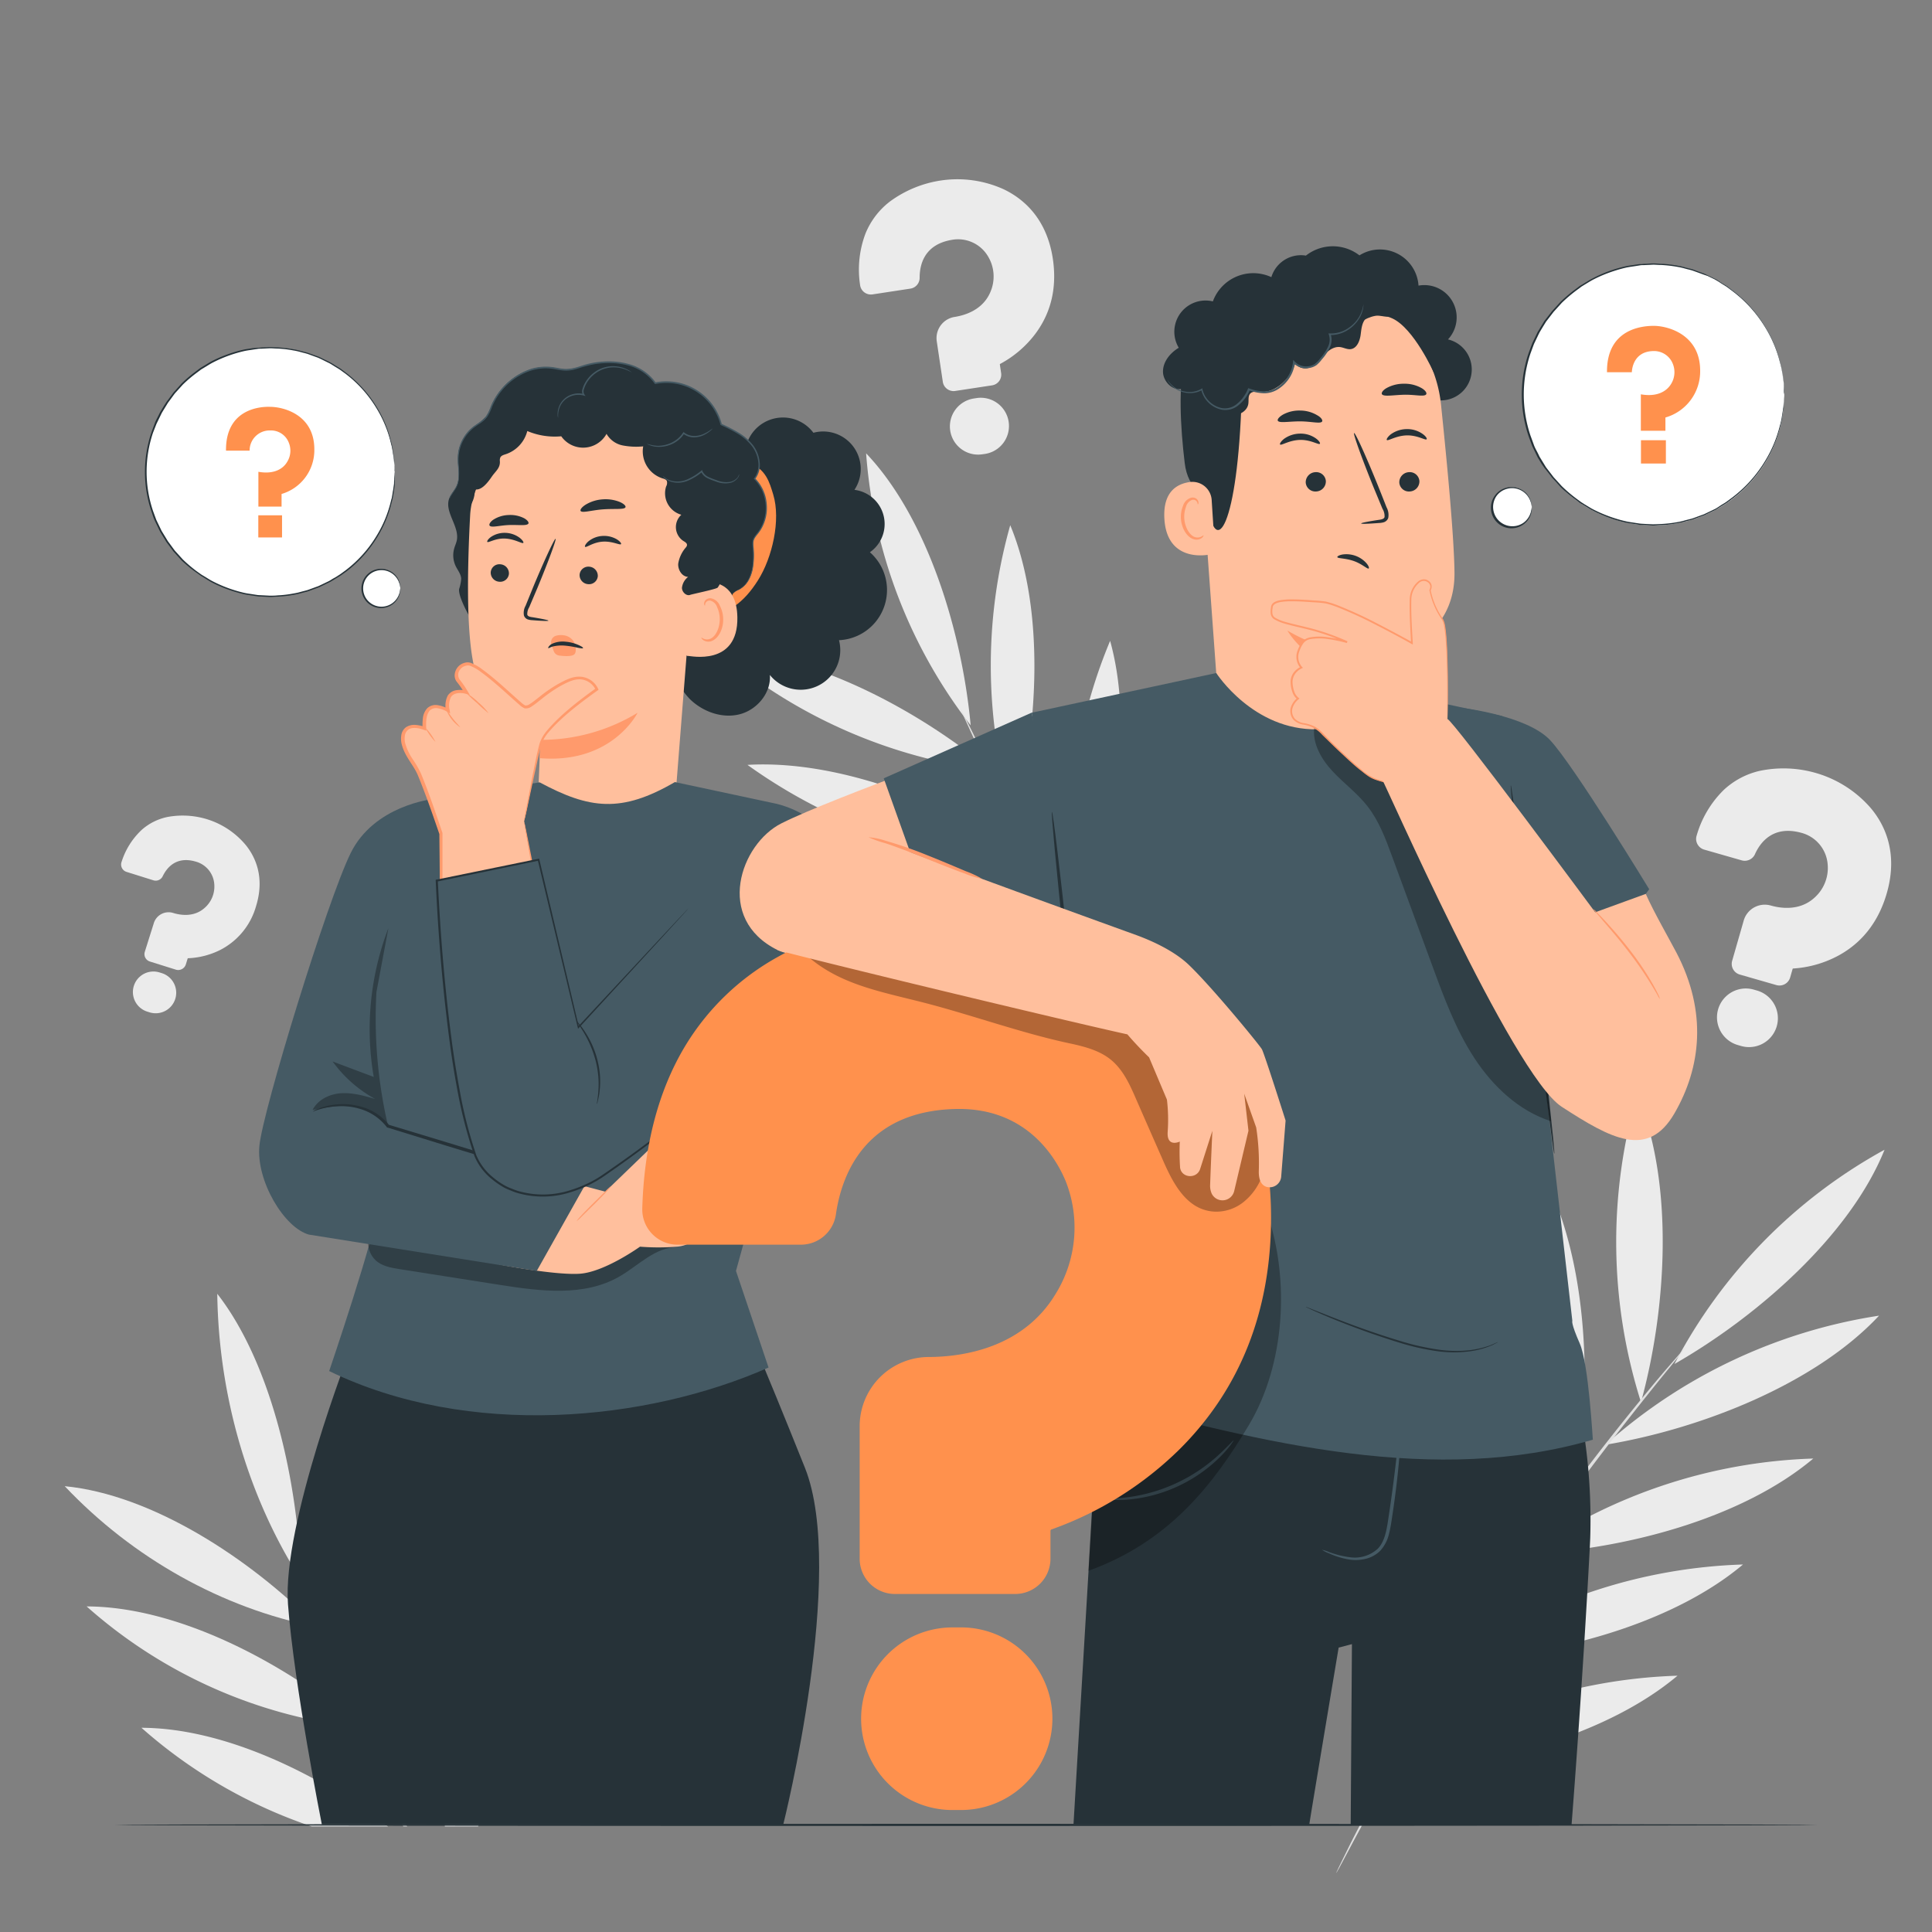 <svg xmlns="http://www.w3.org/2000/svg" viewBox="0 0 500 500"><rect x="0" y="0" width="500" height="500" fill="#808080" stroke="none"/><g id="freepik--background-complete--inject-832"><path d="M259.79,49a29,29,0,0,0-15.87-2.35,29.68,29.68,0,0,0-13.66,5.54A19.88,19.88,0,0,0,224,60.41a26.38,26.38,0,0,0-1.41,13.35,2.8,2.8,0,0,0,1.09,1.89,2.84,2.84,0,0,0,2.13.54l9.77-1.49A2.82,2.82,0,0,0,238,71.89c0-3.13,1-8.57,8.3-9.81a9,9,0,0,1,9.46,4.37,10.07,10.07,0,0,1,.56,9.1c-1.95,4.68-6.63,6.06-9.25,6.47a5.55,5.55,0,0,0-4.64,6.29L244,98.82a2.82,2.82,0,0,0,3.21,2.36l9.52-1.45a2.8,2.8,0,0,0,2.36-3.2l-.33-2.21a.12.12,0,0,1,.06-.13A27.83,27.83,0,0,0,268,86.32c4.08-5.51,5.58-12,4.46-19.44C270.83,56.31,264.67,51.35,259.79,49Z" style="fill:#ebebeb"></path><path d="M252.87,103l-.83.13a7.3,7.3,0,1,0,2.19,14.44l.84-.12a7.31,7.31,0,0,0-2.2-14.45Z" style="fill:#ebebeb"></path><path d="M63.67,218.78a21.2,21.2,0,0,0-9.61-6.61,21.48,21.48,0,0,0-10.7-.74,14.42,14.42,0,0,0-6.69,3.34,19.24,19.24,0,0,0-5.2,8.27,2,2,0,0,0,1.33,2.62l6.86,2.15a2,2,0,0,0,2.46-1.07c1-2.05,3.4-5.28,8.56-3.75a6.53,6.53,0,0,1,4.78,5.88A7.34,7.34,0,0,1,52.92,235c-2.77,2.44-6.27,1.84-8.11,1.27a4,4,0,0,0-5,2.63l-2.32,7.38a2,2,0,0,0,1.34,2.57l6.69,2.1a2.07,2.07,0,0,0,2.57-1.35l.48-1.55a.1.1,0,0,1,.09-.06,20.32,20.32,0,0,0,8.48-2.22,18.29,18.29,0,0,0,9.13-11.27C68.56,227.07,66.12,221.85,63.67,218.78Z" style="fill:#ebebeb"></path><path d="M41.88,251.85l-.58-.18a5.31,5.31,0,1,0-3.18,10.14l.58.18a5.31,5.31,0,0,0,3.18-10.14Z" style="fill:#ebebeb"></path><path d="M360.05,458.38c24.34-1.06,55.21-8.83,74.09-24.71a136.47,136.47,0,0,0-74.09,24.71" style="fill:#ebebeb"></path><path d="M377,429.6c24.34-1.06,55.21-8.83,74.09-24.71A136.47,136.47,0,0,0,377,429.6" style="fill:#ebebeb"></path><path d="M395.18,402.18c24.34-1.06,55.21-8.83,74.1-24.71a136.51,136.51,0,0,0-74.1,24.71" style="fill:#ebebeb"></path><path d="M415.49,373.9c24.22-4,54.06-15.48,70.81-33.41a137.45,137.45,0,0,0-70.81,33.41" style="fill:#ebebeb"></path><path d="M433.35,353c21.5-12.3,45.45-33.3,54.37-55.45A134.28,134.28,0,0,0,433.35,353" style="fill:#ebebeb"></path><path d="M424.69,362.89c6.62-24.14,8.68-56.6-1-79.62a137.14,137.14,0,0,0,1,79.62" style="fill:#ebebeb"></path><path d="M407.47,386c4.69-25.61,3.86-59.5-8.4-82.67a142.71,142.71,0,0,0,8.4,82.67" style="fill:#ebebeb"></path><path d="M387,414.26c4.69-25.61,3.85-59.51-8.4-82.67a142.71,142.71,0,0,0,8.4,82.67" style="fill:#ebebeb"></path><path d="M365.07,450.11c4.69-25.61,3.86-59.51-8.4-82.67a142.71,142.71,0,0,0,8.4,82.67" style="fill:#ebebeb"></path><path d="M356.73,463.35c-3.52,6.51-6.29,11.83-8.11,15.54q-1.33,2.7-2.1,4.28c-.22.45-.39.82-.53,1.12s-.17.39-.15.4a2.39,2.39,0,0,0,.23-.36c.17-.29.37-.64.61-1.08l2.25-4.2c1.93-3.66,4.78-8.92,8.37-15.39s8-14.09,13-22.47,10.8-17.47,17-26.87c12.51-18.78,24.75-35.16,33.89-46.78,4.57-5.82,8.32-10.49,10.95-13.68l3-3.71.76-1c.17-.23.25-.34.24-.36s-.12.09-.31.3l-.83.92-3.13,3.6c-2.71,3.12-6.54,7.73-11.18,13.5-9.28,11.54-21.62,27.87-34.15,46.68" style="fill:#e0e0e0"></path><path d="M314.73,295c8.88-21.93,14.47-52.34,8-75.43a132.64,132.64,0,0,0-8,75.43" style="fill:#ebebeb"></path><path d="M296.13,268.42c8.88-21.93,14.47-52.34,8.05-75.43a132.54,132.54,0,0,0-8.05,75.43" style="fill:#ebebeb"></path><path d="M279.24,241.28c8.89-21.93,14.47-52.35,8.06-75.43a132.62,132.62,0,0,0-8.06,75.43" style="fill:#ebebeb"></path><path d="M262.45,211.92c6.2-23,8.13-54-1-76a133.51,133.51,0,0,0,1,76" style="fill:#ebebeb"></path><path d="M251.21,187.73c-2.2-24-11.08-53.59-27.06-70.41a130.45,130.45,0,0,0,27.06,70.41" style="fill:#ebebeb"></path><path d="M256.44,199.36c-18.67-15.59-46.51-30.5-70.77-31.2a133.3,133.3,0,0,0,70.77,31.2" style="fill:#ebebeb"></path><path d="M269.87,223.88c-20.73-14.48-51-27.41-76.43-25.93a138.66,138.66,0,0,0,76.43,25.93" style="fill:#ebebeb"></path><path d="M286.6,253.43c-20.74-14.48-51-27.41-76.44-25.93a138.66,138.66,0,0,0,76.44,25.93" style="fill:#ebebeb"></path><path d="M309.44,287.22c-20.73-14.48-51-27.41-76.43-25.93a138.66,138.66,0,0,0,76.43,25.93" style="fill:#ebebeb"></path><path d="M317.78,299.92c4.33,5.75,7.91,10.33,10.46,13.44l2.93,3.58.78.92a1.88,1.88,0,0,0,.29.3,1.49,1.49,0,0,0-.22-.36l-.71-1-2.8-3.68c-2.46-3.18-6-7.82-10.22-13.6S309.06,286.8,303.68,279s-11.07-16.58-16.86-25.89c-11.55-18.63-21.08-36.05-27.66-48.82-3.3-6.38-5.91-11.58-7.68-15.19q-1.3-2.61-2.06-4.14l-.56-1.06a2,2,0,0,0-.22-.36s0,.14.13.39l.48,1.11,1.92,4.21c1.67,3.66,4.2,8.9,7.42,15.33,6.45,12.85,15.91,30.35,27.47,49" style="fill:#e0e0e0"></path><path d="M484.16,209.14a29.66,29.66,0,0,0-13.74-8.95,30.16,30.16,0,0,0-15.06-.68,20.27,20.27,0,0,0-9.27,4.94,26.91,26.91,0,0,0-7,11.8,2.82,2.82,0,0,0,.21,2.22,2.88,2.88,0,0,0,1.74,1.41l9.71,2.78a2.9,2.9,0,0,0,3.43-1.59c1.3-2.92,4.58-7.53,11.88-5.57a9.17,9.17,0,0,1,6.93,8.09,10.3,10.3,0,0,1-3.36,8.69c-3.8,3.52-8.75,2.81-11.35,2.07a5.67,5.67,0,0,0-7,3.86l-3,10.45a2.87,2.87,0,0,0,2,3.56l9.46,2.72a2.88,2.88,0,0,0,3.56-2l.63-2.19a.15.15,0,0,1,.12-.1,28.41,28.41,0,0,0,11.85-3.41c6.14-3.38,10.32-8.81,12.42-16.15C491.31,220.6,487.71,213.36,484.16,209.14Z" style="fill:#ebebeb"></path><path d="M454.71,256.35l-.83-.24a7.46,7.46,0,0,0-4.12,14.35l.83.24a7.46,7.46,0,1,0,4.12-14.35Z" style="fill:#ebebeb"></path><path d="M163.68,294.65a27.54,27.54,0,0,0-14.27-5.19A28.1,28.1,0,0,0,135.7,292a18.88,18.88,0,0,0-7.33,6.4,25,25,0,0,0-3.84,12.11,2.65,2.65,0,0,0,2.53,2.86l9.34.47a2.67,2.67,0,0,0,2.75-2.15c.56-2.91,2.55-7.76,9.54-7.52a8.49,8.49,0,0,1,7.95,5.84,9.54,9.54,0,0,1-1.2,8.54c-2.69,4-7.3,4.37-9.8,4.25a5.26,5.26,0,0,0-5.49,4.95l-.5,10.05a2.67,2.67,0,0,0,2.52,2.8l9.11.45a2.66,2.66,0,0,0,2.79-2.52l.11-2.12a.1.1,0,0,1,.08-.1,26.44,26.44,0,0,0,10-5.57c4.82-4.33,7.45-10.11,7.8-17.18C172.54,303.48,167.77,297.71,163.68,294.65Z" style="fill:#ebebeb"></path><path d="M147.05,343.4l-.8,0a6.91,6.91,0,1,0-.69,13.81l.8,0a6.91,6.91,0,0,0,.69-13.81Z" style="fill:#ebebeb"></path><path d="M115.11,472.68h8.64c5.09-18.12,7.53-38.29,4.2-55.14A144.46,144.46,0,0,0,115.11,472.68Z" style="fill:#ebebeb"></path><path d="M113.47,388.59a146.25,146.25,0,0,0-12.1,76c.09.21.19.41.29.62C111.27,443.22,118.21,412.56,113.47,388.59Z" style="fill:#ebebeb"></path><path d="M90.68,356.2a148.19,148.19,0,0,0-4.16,75c.31.75.63,1.52,1,2.29C94.51,410.29,98,379.1,90.68,356.2Z" style="fill:#ebebeb"></path><path d="M75.82,404.75a2.13,2.13,0,0,1-.11-.41,1.3,1.3,0,0,1,.19.38c.13.3.28.67.47,1.13l.52,1.32c.34.55.68,1.12,1,1.66-.71-24.75-7.45-55.76-21.66-74,.33,25.48,7.46,50.76,20.07,71.48l-.12-.35Z" style="fill:#ebebeb"></path><path d="M81.78,421l-.21-.55c-16.85-17-42.09-33.62-64.82-35.83C34.37,403.26,57.49,416.18,81.78,421Z" style="fill:#ebebeb"></path><path d="M93.57,447.15l-.29-.24a1.47,1.47,0,0,1,.1.22Z" style="fill:#ebebeb"></path><path d="M22.42,415.74A126.94,126.94,0,0,0,92.48,447l-.54-1.24C73.11,430.13,46,415.8,22.42,415.74Z" style="fill:#ebebeb"></path><path d="M36.61,447.15a128.33,128.33,0,0,0,44.05,25.53h19.76C82.07,458.89,57.88,447.2,36.61,447.15Z" style="fill:#ebebeb"></path><path d="M84,426.58c2.23,5.63,4.91,12.12,8,19.2l.54,1.24c3.47,8,7.44,16.63,11.83,25.66h1c-1.24-2.53-2.44-5-3.61-7.5-.1-.21-.2-.41-.29-.62-2.88-6.07-5.55-11.92-8-17.43a1.47,1.47,0,0,0-.1-.22c-2.11-4.77-4-9.27-5.8-13.44-.33-.77-.65-1.54-1-2.29-.7-1.68-1.37-3.31-2-4.86-2.76-6.77-5-12.27-6.41-16.09-.47-1.18-.87-2.19-1.21-3.06l-.52-1.32c-.19-.46-.34-.83-.47-1.13a1.3,1.3,0,0,0-.19-.38,2.13,2.13,0,0,0,.11.41l.39,1.17.12.35c.38,1.05.86,2.41,1.46,4.1.93,2.62,2.21,6,3.78,10.09l.21.55C82.46,422.76,83.18,424.61,84,426.58Z" style="fill:#e0e0e0"></path></g><g id="freepik--Floor--inject-832"><path d="M470.39,472.29c0,.15-98.68.27-220.38.27s-220.4-.12-220.4-.27S128.27,472,250,472,470.39,472.14,470.39,472.29Z" style="fill:#263238"></path></g><g id="freepik--speech-bubble-2--inject-832"><circle cx="69.94" cy="122.14" r="32.21" transform="translate(-39.39 33.51) rotate(-21.17)" style="fill:#fff"></circle><path d="M102.15,122.15s0-.18-.05-.53,0-.86-.09-1.53c0-.33-.05-.71-.07-1.12s-.13-.86-.2-1.35-.16-1-.25-1.56-.28-1.14-.42-1.76a30.57,30.57,0,0,0-3.57-8.54,31.85,31.85,0,0,0-8.16-9.1l-1.38-1c-.49-.32-1-.61-1.51-.93s-1-.65-1.56-.9L83.22,93l-.84-.4-.89-.32-1.81-.66c-.61-.2-1.25-.33-1.88-.51a16.41,16.41,0,0,0-1.94-.43,28.53,28.53,0,0,0-4-.47c-.69,0-1.39-.09-2.09-.08l-2.12.11c-.36,0-.72,0-1.07.07l-1.07.16c-.71.12-1.44.2-2.15.35a34.73,34.73,0,0,0-8.45,3.09c-.67.36-1.32.79-2,1.19-.33.21-.68.39-1,.62l-.94.71a35.22,35.22,0,0,0-3.64,3.09l-1.62,1.79-.41.45-.37.49-.73,1-.74,1-.64,1.05-.65,1.06-.32.54-.27.56-1.09,2.25L39.59,112a31.74,31.74,0,0,0,0,20.2l.87,2.37,1.09,2.26.27.56.32.53.65,1.06.64,1.06.74,1,.73,1,.37.49.41.45,1.62,1.79a36.19,36.19,0,0,0,3.63,3.09l1,.71c.31.23.66.41,1,.62.67.4,1.31.83,2,1.19a34.73,34.73,0,0,0,8.45,3.09c.71.15,1.44.23,2.15.35l1.07.16c.36.05.71.05,1.07.07l2.12.11c.7,0,1.4,0,2.09-.08a28.36,28.36,0,0,0,4-.47,15.57,15.57,0,0,0,1.94-.43c.63-.18,1.27-.31,1.89-.51l1.8-.66.89-.32.84-.4,1.67-.8c.55-.25,1-.61,1.56-.9s1-.61,1.51-.93l1.38-1a32,32,0,0,0,8.16-9.1,30.57,30.57,0,0,0,3.57-8.54c.14-.62.35-1.19.42-1.76s.17-1.08.25-1.56.16-.94.2-1.35,0-.79.07-1.13c0-.66.07-1.17.09-1.52s.05-.52.05-.52a5.07,5.07,0,0,1,0,.52c0,.36,0,.87,0,1.53,0,.34,0,.72,0,1.13s-.12.86-.18,1.35-.15,1-.24,1.58a16.93,16.93,0,0,1-.4,1.77,30.71,30.71,0,0,1-3.52,8.62,32.22,32.22,0,0,1-8.18,9.21l-1.4,1c-.49.32-1,.62-1.51.93a17.6,17.6,0,0,1-1.58.92l-1.68.81-.85.41-.9.33-1.82.67c-.61.21-1.26.34-1.9.52a18,18,0,0,1-2,.45,30.46,30.46,0,0,1-4.09.48c-.7,0-1.4.1-2.11.09l-2.15-.11c-.36,0-.72,0-1.08-.07l-1.08-.16c-.72-.12-1.45-.2-2.18-.35a35.94,35.94,0,0,1-4.32-1.26,33.48,33.48,0,0,1-4.23-1.85c-.68-.37-1.34-.8-2-1.2-.33-.22-.69-.4-1-.64l-1-.71A37.06,37.06,0,0,1,47,145.05l-1.64-1.81-.42-.46-.37-.49-.74-1-.75-1-.65-1.07-.66-1.07-.32-.54-.28-.56c-.37-.76-.73-1.53-1.1-2.29s-.59-1.6-.88-2.4a32,32,0,0,1,0-20.45c.29-.81.59-1.61.88-2.4s.74-1.53,1.1-2.29l.28-.57.33-.53.65-1.08L43.1,104l.75-1,.74-1,.37-.49.42-.46L47,99.24a34.91,34.91,0,0,1,3.68-3.12l.95-.72c.32-.23.67-.42,1-.63.68-.4,1.34-.83,2-1.2a34.13,34.13,0,0,1,4.23-1.85,35.94,35.94,0,0,1,4.32-1.26c.73-.15,1.46-.23,2.18-.35L66.49,90c.36,0,.72,0,1.08-.07l2.15-.11c.7,0,1.41.06,2.11.09a30.46,30.46,0,0,1,4.09.48,16.37,16.37,0,0,1,2,.45c.64.18,1.28.31,1.9.52L81.6,92l.9.33.85.41,1.68.81a17.43,17.43,0,0,1,1.57.92c.52.31,1,.61,1.52.93l1.4,1.05a32.24,32.24,0,0,1,8.18,9.21,30.71,30.71,0,0,1,3.52,8.62,16.93,16.93,0,0,1,.4,1.77c.09.56.16,1.09.23,1.58s.15.94.19,1.35,0,.79,0,1.13c0,.66,0,1.17,0,1.53A5.28,5.28,0,0,1,102.15,122.15Z" style="fill:#263238"></path><path d="M58.49,116.62H64.6a5.19,5.19,0,0,1,5.34-5.22,4.94,4.94,0,0,1,4.8,3.16,5.46,5.46,0,0,1-.44,5c-1,1.71-3.31,3.27-7.43,2.54v9h6v-3.26a11.82,11.82,0,0,0,8.48-11.55c0-9-8-11-11.46-11C67.32,105.19,58.37,105.83,58.49,116.62Z" style="fill:#FF914D"></path><rect x="66.85" y="133.36" width="6.14" height="5.73" style="fill:#FF914D"></rect><path d="M103.61,152.28a4.92,4.92,0,1,1-4.92-4.92A4.92,4.92,0,0,1,103.61,152.28Z" style="fill:#fff"></path><path d="M103.61,152.28s0-.44-.23-1.18a4.86,4.86,0,0,0-1.8-2.61,4.77,4.77,0,0,0-6.69,1,4.73,4.73,0,0,0,0,5.58,4.77,4.77,0,0,0,6.69,1,4.9,4.9,0,0,0,1.8-2.61c.2-.74.19-1.18.23-1.18a1.3,1.3,0,0,1,0,.31,4,4,0,0,1-.11.91,4.9,4.9,0,0,1-1.77,2.8,5.07,5.07,0,0,1-4.81.77,5,5,0,0,1-2.38-1.77,5.11,5.11,0,0,1-1-3,5.11,5.11,0,0,1,3.38-4.8,5.07,5.07,0,0,1,4.81.78,4.87,4.87,0,0,1,1.77,2.8,4,4,0,0,1,.11.9A1.34,1.34,0,0,1,103.61,152.28Z" style="fill:#263238"></path></g><g id="freepik--speech-bubble-1--inject-832"><circle cx="427.93" cy="102.14" r="33.85" transform="translate(53.11 332.51) rotate(-45)" style="fill:#fff"></circle><path d="M461.77,102.14s0-.18,0-.54-.05-.91-.1-1.61c0-.35,0-.75-.07-1.18s-.14-.91-.21-1.42-.17-1.06-.26-1.64a16,16,0,0,0-.45-1.85,32.15,32.15,0,0,0-3.74-9,33.61,33.61,0,0,0-8.58-9.56l-1.45-1.08c-.51-.34-1.05-.65-1.59-1a18.92,18.92,0,0,0-1.64-1l-1.75-.84L441,71.1l-.93-.34-1.9-.69c-.64-.22-1.31-.35-2-.54a17.24,17.24,0,0,0-2-.46,32.89,32.89,0,0,0-4.25-.49c-.73,0-1.46-.1-2.2-.08l-2.23.11c-.37,0-.75,0-1.12.07l-1.12.18c-.75.12-1.51.21-2.27.36a36.85,36.85,0,0,0-4.48,1.32,34.64,34.64,0,0,0-4.39,1.93c-.71.39-1.39.83-2.1,1.25-.34.22-.71.41-1,.66l-1,.74a38.64,38.64,0,0,0-3.81,3.24l-1.71,1.89-.43.47-.39.51-.77,1-.77,1-.68,1.1-.68,1.12-.33.56-.29.58L397,89c-.31.82-.61,1.65-.92,2.49a33.4,33.4,0,0,0,0,21.22c.31.84.61,1.67.91,2.5s.77,1.58,1.15,2.37l.28.59.34.56.68,1.11.68,1.11.77,1,.77,1,.39.52.43.47,1.71,1.88a37.62,37.62,0,0,0,3.81,3.25l1,.74c.33.25.7.44,1,.66.71.41,1.39.86,2.1,1.25a36.14,36.14,0,0,0,4.39,1.93,35.09,35.09,0,0,0,4.48,1.31c.76.16,1.52.25,2.27.37l1.12.17c.37.05.75.05,1.13.08l2.22.11c.74,0,1.47-.06,2.2-.08a32.69,32.69,0,0,0,4.25-.49,16.82,16.82,0,0,0,2-.47c.67-.18,1.34-.31,2-.53l1.89-.69.94-.34.88-.42,1.75-.84c.59-.26,1.1-.64,1.65-1s1.07-.63,1.58-1l1.46-1.08a33.75,33.75,0,0,0,8.57-9.57,32,32,0,0,0,3.74-9,17,17,0,0,0,.45-1.85c.09-.59.18-1.13.26-1.65s.17-1,.21-1.41.05-.83.07-1.18c.05-.7.08-1.23.1-1.61s0-.55,0-.55,0,.19,0,.55,0,.92-.06,1.61c0,.36,0,.76,0,1.19s-.13.91-.2,1.42-.15,1.07-.24,1.66-.28,1.2-.42,1.86a32.16,32.16,0,0,1-3.71,9.06,34,34,0,0,1-8.59,9.68l-1.47,1.1c-.51.34-1,.65-1.59,1s-1.07.7-1.66,1l-1.76.85-.9.43-.94.35-1.91.7c-.65.22-1.33.36-2,.54a15.78,15.78,0,0,1-2.06.47,30.43,30.43,0,0,1-4.3.51c-.74,0-1.47.1-2.22.09l-2.25-.11c-.38,0-.76,0-1.14-.07l-1.13-.17c-.76-.13-1.53-.21-2.3-.37a36,36,0,0,1-4.54-1.32,35.42,35.42,0,0,1-4.44-2c-.72-.39-1.41-.84-2.12-1.26-.35-.22-.72-.41-1.06-.67l-1-.75a37.21,37.21,0,0,1-3.87-3.27c-.57-.64-1.15-1.27-1.73-1.91l-.44-.48-.39-.52-.78-1-.78-1L399,120.1l-.68-1.13-.35-.56-.29-.6-1.16-2.4c-.3-.84-.61-1.68-.92-2.52a33.71,33.71,0,0,1,0-21.5l.93-2.52,1.15-2.4.29-.6.35-.56.68-1.13.69-1.12.78-1,.78-1,.4-.52.43-.47,1.74-1.91a38.48,38.48,0,0,1,3.86-3.28l1-.75c.34-.25.71-.44,1.06-.66.71-.42,1.4-.87,2.12-1.26a35.42,35.42,0,0,1,4.44-2,36,36,0,0,1,4.54-1.32c.77-.16,1.54-.25,2.29-.37l1.14-.17c.38,0,.76,0,1.14-.07l2.25-.11c.74,0,1.48.06,2.22.09a32,32,0,0,1,4.3.5,17.62,17.62,0,0,1,2.06.48c.67.18,1.35.32,2,.54l1.91.7.94.35.9.43,1.76.85c.59.27,1.11.65,1.66,1s1.08.65,1.59,1l1.47,1.1a33.7,33.7,0,0,1,8.59,9.68,32.16,32.16,0,0,1,3.71,9.06,18.69,18.69,0,0,1,.42,1.86c.09.59.17,1.14.24,1.66s.16,1,.2,1.42,0,.83,0,1.18q0,1,.06,1.62C461.78,102,461.77,102.14,461.77,102.14Z" style="fill:#263238"></path><path d="M415.89,96.34h6.43s0-5.4,5.61-5.49a5.22,5.22,0,0,1,5,3.32,5.79,5.79,0,0,1-.46,5.21c-1.09,1.79-3.48,3.43-7.82,2.67v9.43h6.36v-3.43A12.41,12.41,0,0,0,440,95.92c0-9.4-8.43-11.59-12-11.59C425.17,84.33,415.77,85,415.89,96.34Z" style="fill:#FF914D"></path><rect x="424.68" y="113.93" width="6.45" height="6.03" style="fill:#FF914D"></rect><path d="M396.44,131.31a5.17,5.17,0,1,1-5.17-5.17A5.18,5.18,0,0,1,396.44,131.31Z" style="fill:#fff"></path><path d="M396.44,131.31c-.05,0,0-.46-.25-1.24a5.12,5.12,0,0,0-1.89-2.75,5,5,0,0,0-4.72-.68,4.87,4.87,0,0,0-2.3,1.74,5,5,0,0,0,7,6.91,5.06,5.06,0,0,0,1.89-2.74c.22-.78.2-1.24.25-1.24a1.19,1.19,0,0,1,0,.33,3.75,3.75,0,0,1-.1,1,5.15,5.15,0,0,1-1.87,2.94,5.31,5.31,0,0,1-7.55-1,5.34,5.34,0,0,1,0-6.36,5.27,5.27,0,0,1,2.5-1.86,5.34,5.34,0,0,1,5.05.81,5.13,5.13,0,0,1,1.87,3,3.71,3.71,0,0,1,.1.95A1.25,1.25,0,0,1,396.44,131.31Z" style="fill:#263238"></path></g><g id="freepik--character-1--inject-832"><path d="M208.32,379.87c-10.8-27-18.89-45.82-18.89-45.82l-98.7,15S73,394.52,74.53,415.16s8.76,57,8.76,57H202.71S219.11,406.91,208.32,379.87Z" style="fill:#263238"></path><path d="M172.7,154.35c.77-7.8,1.94-15.65,4.8-22.95s7.53-14.08,14.14-18.3l1.69,1.57A9.84,9.84,0,0,1,210.51,112a9.72,9.72,0,0,1,10.62,14.77,8.91,8.91,0,0,1,4,16.15,13,13,0,0,1-8,22.76,10.24,10.24,0,0,1-17.89,9c.36,4.67-3.37,9.09-7.92,10.2s-9.51-.73-12.83-4a22.26,22.26,0,0,1-5.85-12.51A56.63,56.63,0,0,1,172.7,154.35Z" style="fill:#263238"></path><path d="M193.7,119.78c4.54,1.47,5.47,5.15,6.41,8.21,2,6.59-.25,16.35-3.94,22.18S188.43,159,181.61,160q-.35-15.7-.67-31.4Z" style="fill:#FF914D"></path><path d="M196.26,137.81a10.88,10.88,0,0,0-1-13.91c2-2.5,1.27-6.35-.75-8.82s-5-3.89-7.91-5.23c-1.59-7.3-9.79-12.44-17.06-10.68-3.79-5.57-11.85-6.44-18.32-4.56a17,17,0,0,1-4.79,1,28.81,28.81,0,0,1-3.58-.5c-6.58-.88-13.1,3.75-15.67,9.87a12.27,12.27,0,0,1-1.39,2.84,16.79,16.79,0,0,1-3.25,2.6,10.47,10.47,0,0,0-4,7.76c-.11,2.55.7,5.26-.37,7.58-.54,1.17-1.52,2.1-1.94,3.31-1.21,3.51,2.68,7.1,2,10.74-.15.74-.49,1.43-.69,2.16a6.5,6.5,0,0,0,.39,4.53c.52,1.08,1.36,2.06,1.43,3.26a10.74,10.74,0,0,1-.53,2.65c-.45,2.18,4.24,10.56,6.12,11.74l56.13.5a10.48,10.48,0,0,0,8.12-9,3.88,3.88,0,0,1,.52-2.06,4.46,4.46,0,0,1,1.54-1c3.61-1.94,4-6.9,3.67-11a4.68,4.68,0,0,1,0-1.71A6.21,6.21,0,0,1,196.26,137.81Z" style="fill:#263238"></path><path d="M180.18,137.89c.17-9.94-6.06-21.35-15.93-26.21-6.22-3.06-11.07-3.08-14.35-3.46A22.69,22.69,0,0,0,136.67,111c-3.1.73-14.44,11.11-15,22.38-.66,12.51-1,27.82.62,37.13,3.18,18.74,17.59,21,17.59,21s-1.34,31.14-1.34,31.14L166.2,245.3,174.66,208Z" style="fill:#ffbf9d"></path><path d="M139.86,191.47a48,48,0,0,0,25.14-7s-6.55,13.3-25.35,11.74Z" style="fill:#ff9a6c"></path><path d="M177.35,155.7c0-1.39,1.57-4.71,3-4.94,3.68-.61,10.32-.39,10.48,9,.22,12.8-12.33,9.94-12.69,10C176.05,170.16,177.39,160.53,177.35,155.7Z" style="fill:#ffbf9d"></path><path d="M181.53,165c.06,0,.23.15.61.32a2.25,2.25,0,0,0,1.67,0c1.34-.52,2.44-2.68,2.46-5a7.39,7.39,0,0,0-.68-3.18,2.56,2.56,0,0,0-1.7-1.68,1.14,1.14,0,0,0-1.31.63c-.16.36-.08.62-.14.64s-.28-.21-.19-.74a1.42,1.42,0,0,1,.49-.81,1.72,1.72,0,0,1,1.23-.35,3.13,3.13,0,0,1,2.36,2,7.53,7.53,0,0,1,.83,3.55c0,2.58-1.31,5-3.15,5.58a2.42,2.42,0,0,1-2-.3C181.56,165.32,181.49,165,181.53,165Z" style="fill:#ff9a6c"></path><path d="M118.9,131.47a34,34,0,0,1,4.5-13.14,27.27,27.27,0,0,1,5.78-7.71,29.89,29.89,0,0,1,6.91-4.16c6.41-3,13.56-5.62,20.48-4.06,3.71.83,7.06,2.81,10.31,4.79a38.49,38.49,0,0,1,7.08,5.1,29,29,0,0,1,4.61,6.12,39.66,39.66,0,0,1,5.7,17.23c.42,6.09,5,11.48,1.46,16.43-.28.38-6.64,1.7-7.08,1.87-1,.41-2.17-.71-2.16-1.82a4.14,4.14,0,0,1,1.6-2.82c-1.58-.05-2.67-1.82-2.57-3.4a8.42,8.42,0,0,1,2-4.25,1.15,1.15,0,0,0,.27-.54c.07-.54-.54-.87-1-1.15a4.31,4.31,0,0,1-.46-6.74,5.78,5.78,0,0,1-3.94-7.32,1.87,1.87,0,0,0,.19-1.43c-.22-.42-.75-.56-1.2-.69a7.34,7.34,0,0,1-4.92-8.26,18.43,18.43,0,0,1-5.3-.24,6.21,6.21,0,0,1-4.19-3,6.92,6.92,0,0,1-11.72.63,18.26,18.26,0,0,1-8.79-1.36,8.54,8.54,0,0,1-5.58,6c-.53.17-1.14.34-1.39.83a2,2,0,0,0-.12,1c.1,1.79-1.12,2.55-2.11,4s-2.7,3.72-4.42,3.23c.19,3-1.43,5.25-4,6.89Z" style="fill:#263238"></path><path d="M116.25,129.12a5.13,5.13,0,0,1,.68-1.38c.27-.42.65-.92,1-1.56a5.9,5.9,0,0,0,.7-2.4,18.12,18.12,0,0,0-.09-3.16,14.35,14.35,0,0,1,.07-3.8,10.69,10.69,0,0,1,1.65-4,10.18,10.18,0,0,1,1.56-1.82,15,15,0,0,1,2-1.52,7.82,7.82,0,0,0,1.93-1.7,9.74,9.74,0,0,0,1.19-2.42,17.26,17.26,0,0,1,8-8.83A15.13,15.13,0,0,1,138,95.3a13.44,13.44,0,0,1,3.36-.41,17,17,0,0,1,1.73.12c.57.09,1.13.2,1.7.3a8.39,8.39,0,0,0,3.42,0c1.14-.23,2.26-.66,3.44-1a21.8,21.8,0,0,1,3.62-.67,22.33,22.33,0,0,1,3.75-.07,18.76,18.76,0,0,1,3.76.66,12.65,12.65,0,0,1,6.48,4.19l.48.63-.21-.08a14.85,14.85,0,0,1,17.29,10.84l-.11-.13a39.94,39.94,0,0,1,4.51,2.33,13.52,13.52,0,0,1,3.69,3.24,8.78,8.78,0,0,1,1.7,4.4,6,6,0,0,1-1.19,4.34v-.21a10.6,10.6,0,0,1,3,6.54,10.85,10.85,0,0,1-1.28,6.37,10,10,0,0,1-.84,1.27c-.3.39-.62.76-.87,1.15a2.69,2.69,0,0,0-.44,1.26,7.4,7.4,0,0,0,.05,1.33,20.87,20.87,0,0,1-.1,4.85,10,10,0,0,1-1.23,3.71,6.15,6.15,0,0,1-2,2.09c-.66.44-1.24.62-1.56.86a3.5,3.5,0,0,0-.47.39,1.64,1.64,0,0,1,.44-.43c.32-.26.9-.45,1.54-.9a6.28,6.28,0,0,0,1.9-2.08,10.24,10.24,0,0,0,1.17-3.66,21.26,21.26,0,0,0,.05-4.81,7.74,7.74,0,0,1-.05-1.37,3,3,0,0,1,.47-1.37,14.3,14.3,0,0,1,.88-1.17,12.18,12.18,0,0,0,.81-1.25,10.63,10.63,0,0,0,1.21-6.21,10.33,10.33,0,0,0-2.93-6.35l-.11-.1.09-.11a5.73,5.73,0,0,0,1.11-4.11,8.5,8.5,0,0,0-1.65-4.22,13.35,13.35,0,0,0-3.6-3.15,41.73,41.73,0,0,0-4.47-2.3l-.08,0,0-.09a14.5,14.5,0,0,0-16.84-10.54l-.12,0-.08-.1-.46-.61a12.25,12.25,0,0,0-6.29-4.06A18.56,18.56,0,0,0,159,94a22.58,22.58,0,0,0-3.68.06,22.13,22.13,0,0,0-3.56.66c-1.16.29-2.29.72-3.47,1a8.83,8.83,0,0,1-1.78.2,10.21,10.21,0,0,1-1.77-.18c-.58-.09-1.14-.21-1.7-.29a15.85,15.85,0,0,0-1.67-.13,13.19,13.19,0,0,0-3.27.4,14.44,14.44,0,0,0-3,1.15,16.15,16.15,0,0,0-4.84,3.76,16.32,16.32,0,0,0-3,4.88,10.86,10.86,0,0,1-1.24,2.48,8.4,8.4,0,0,1-2,1.74,15.4,15.4,0,0,0-2,1.49,10.17,10.17,0,0,0-1.53,1.77,10.5,10.5,0,0,0-1.64,4,14,14,0,0,0-.09,3.75,19.16,19.16,0,0,1,0,3.19,6.1,6.1,0,0,1-.75,2.44c-.37.64-.76,1.13-1,1.55a6.67,6.67,0,0,0-.58,1A2.54,2.54,0,0,1,116.25,129.12Z" style="fill:#455a64"></path><path d="M163.55,96.4s-.34-.19-1-.49a8.8,8.8,0,0,0-2.8-.79,8.13,8.13,0,0,0-4.2.65,8.31,8.31,0,0,0-3.8,3.49,7.11,7.11,0,0,0-.62,1.46,1.54,1.54,0,0,0,.1,1.34l.32.44-.52-.14a5.29,5.29,0,0,0-3.95.5,5.11,5.11,0,0,0-2.16,2.38,5.85,5.85,0,0,0-.48,2.11c0,.52,0,.8,0,.8s0-.06-.06-.2a3.28,3.28,0,0,1-.07-.6,5.35,5.35,0,0,1,.39-2.2,5.23,5.23,0,0,1,2.21-2.57,5.57,5.57,0,0,1,4.22-.59l-.2.29a1.91,1.91,0,0,1-.17-1.66,7.19,7.19,0,0,1,.65-1.54,8.62,8.62,0,0,1,4-3.64,8.19,8.19,0,0,1,4.37-.59,8,8,0,0,1,2.83.93,5,5,0,0,1,.69.44C163.48,96.33,163.56,96.39,163.55,96.4Z" style="fill:#455a64"></path><path d="M184.42,110.93s-.13.18-.44.46a8.44,8.44,0,0,1-1.44,1,6.09,6.09,0,0,1-2.54.78,4.58,4.58,0,0,1-3.19-.93l.28-.05-.37.53c-.13.17-.28.34-.43.51a7.71,7.71,0,0,1-3.18,2,8,8,0,0,1-3.05.41,6.83,6.83,0,0,1-2-.45,2.58,2.58,0,0,1-.67-.35,11.54,11.54,0,0,0,2.71.53,8.07,8.07,0,0,0,2.91-.48,7.61,7.61,0,0,0,3-1.94c.14-.16.28-.31.41-.48l.35-.49.13-.18.15.13a4.29,4.29,0,0,0,2.93.89,6.1,6.1,0,0,0,2.44-.67C183.72,111.51,184.38,110.87,184.42,110.93Z" style="fill:#455a64"></path><path d="M191.28,122.74a.74.74,0,0,1,0,.24,2.06,2.06,0,0,1-.28.62,3.37,3.37,0,0,1-2.05,1.38,6.53,6.53,0,0,1-3.66-.36c-.65-.23-1.33-.46-2-.78a3.49,3.49,0,0,1-1.78-1.6,1.8,1.8,0,0,1-.08-.21l.3.09a14.62,14.62,0,0,1-3.78,2.31,6.52,6.52,0,0,1-3.59.4,4.65,4.65,0,0,1-2.22-1,2.92,2.92,0,0,1-.47-.47c-.09-.12-.13-.18-.12-.19s.23.22.68.54a4.88,4.88,0,0,0,2.17.84,6.36,6.36,0,0,0,3.42-.46,14.63,14.63,0,0,0,3.67-2.28l.2-.16.1.25s0,.11.07.17a3.2,3.2,0,0,0,1.59,1.42c.65.31,1.34.55,2,.78a6.41,6.41,0,0,0,3.48.44,3.42,3.42,0,0,0,2-1.21A5.4,5.4,0,0,0,191.28,122.74Z" style="fill:#455a64"></path><path d="M150,148.72a2.36,2.36,0,0,0,2.2,2.46,2.27,2.27,0,0,0,2.51-2.05,2.38,2.38,0,0,0-2.2-2.47A2.27,2.27,0,0,0,150,148.72Z" style="fill:#263238"></path><path d="M127,148.09a2.36,2.36,0,0,0,2.2,2.46,2.26,2.26,0,0,0,2.51-2.05,2.36,2.36,0,0,0-2.2-2.46A2.25,2.25,0,0,0,127,148.09Z" style="fill:#263238"></path><path d="M126.11,140.24c.28.32,2.11-1,4.66-.86s4.37,1.42,4.66,1.12c.14-.14-.15-.7-.94-1.32a6.5,6.5,0,0,0-3.72-1.28,6.28,6.28,0,0,0-3.72,1.07C126.25,139.55,126,140.1,126.11,140.24Z" style="fill:#263238"></path><path d="M151.42,141.51c.32.29,2-1.16,4.55-1.33s4.5,1,4.75.63c.13-.15-.21-.68-1.06-1.22a6.54,6.54,0,0,0-3.83-.88,6.28,6.28,0,0,0-3.6,1.44C151.5,140.81,151.27,141.38,151.42,141.51Z" style="fill:#263238"></path><path d="M141.93,160.62c0-.14-1.56-.46-4.11-.88-.65-.08-1.26-.23-1.36-.68a3.37,3.37,0,0,1,.5-1.91l2.08-4.89c2.9-7,5-12.7,4.74-12.81s-2.86,5.44-5.76,12.4l-2,4.92a3.76,3.76,0,0,0-.42,2.54,1.63,1.63,0,0,0,1,1,4.46,4.46,0,0,0,1.1.19C140.31,160.7,141.91,160.77,141.93,160.62Z" style="fill:#263238"></path><path d="M145.87,164.41a3.61,3.61,0,0,1,2.47,1.42c.55.8.95,2.67.4,3.4s-2.57.61-4,.43a1.77,1.77,0,0,1-1.45-1.19l-.57-1.64a1.77,1.77,0,0,1,1.11-2.28A4.73,4.73,0,0,1,145.87,164.41Z" style="fill:#ff9a6c"></path><path d="M150.26,132.22c.38.63,2.82-.18,5.82-.4s5.53.12,5.8-.56c.12-.33-.42-.89-1.5-1.36a9.84,9.84,0,0,0-4.51-.66,9.69,9.69,0,0,0-4.34,1.39C150.53,131.27,150.1,131.91,150.26,132.22Z" style="fill:#263238"></path><path d="M126.73,136.06c.54.56,2.55-.09,5-.18s4.53.26,5-.35c.2-.3-.15-.87-1.06-1.4a7.87,7.87,0,0,0-4.09-.84,7.73,7.73,0,0,0-4,1.27C126.76,135.18,126.5,135.78,126.73,136.06Z" style="fill:#263238"></path><path d="M214.47,241.79l-24,87.13,8.43,25c-31.72,14-77.57,18.42-113.71.91,0,0,12.27-36,12.69-43s-2.6-48,.74-61.71,12.91-43.19,12.91-43.19l28.13-4.46c12.9,6.93,21.16,8,35-.07L200.87,208Z" style="fill:#455a64"></path><path d="M111.92,206.82s-15.11,1.6-21.19,14S68,287.45,67.13,296.53s6.46,21.3,12.88,23l19.46-19.41,16.15,1.44,21.27-99.22Z" style="fill:#455a64"></path><g style="opacity:0.3"><path d="M100.52,240.19a73,73,0,0,0-3.8,38.52l-10.64-4a33.32,33.32,0,0,0,11,9.7c-2.87-.83-5.81-1.67-8.79-1.48s-6,1.63-7.39,4.3c3.47-.63,7-1.27,10.52-.86s7.06,2,9,5a122.81,122.81,0,0,1-3-34.61"></path></g><g style="opacity:0.3"><path d="M96.1,314.92l79.29,7.85c-5.71-.12-10.11,4.72-15.06,7.58-9.16,5.3-20.57,3.82-31,2.17l-26-4.08c-2.18-.35-4.51-.76-6.12-2.28C94.3,323.45,95.09,318.75,96.1,314.92Z"></path></g><path d="M156.66,308.4l13.28-12.82a6.16,6.16,0,0,1,4.83-1.7c3.79.36,10.21,1,11.53,1.54,1.9.74,3.7,1.8,4.22,2.75a55.65,55.65,0,0,1,2.43,7.49,17.41,17.41,0,0,1-.21,2.7,1.88,1.88,0,0,1-2.76,1.43,3.16,3.16,0,0,1-1.25-1.18,4.28,4.28,0,0,1-.74-2.22s.42,5.7-4.22,5.81c0,0,2.14,4.85-3.84,6.85,0,0,.23,3.17-4.77,3.59a61,61,0,0,1-9.53,0s-9.14,6.56-15.57,7-20.85-2.39-20.85-2.39l-1.74-26.54Z" style="fill:#ffbf9d"></path><path d="M174.65,300.27a15.5,15.5,0,0,0,2.12.89c1.34.5,3.19,1.16,5.3,1.72,1,.3,2.09.46,3,.7a3.26,3.26,0,0,1,1.81,1.49c.38.58.69,1.08,1,1.39s.45.44.46.42a3.94,3.94,0,0,0-.35-.5c-.22-.33-.49-.83-.85-1.45a4.94,4.94,0,0,0-.73-.95,3,3,0,0,0-1.19-.71c-.94-.27-1.93-.44-3-.73-2.09-.56-3.95-1.18-5.3-1.62A15.12,15.12,0,0,0,174.65,300.27Z" style="fill:#ff9a6c"></path><path d="M172.94,308.4a6.34,6.34,0,0,0,1.48.68c.93.38,2.23.86,3.68,1.35s2.78.88,3.75,1.14a8.05,8.05,0,0,0,1.59.35,7.36,7.36,0,0,0-1.52-.59l-3.71-1.24-3.71-1.24A7.9,7.9,0,0,0,172.94,308.4Z" style="fill:#ff9a6c"></path><path d="M169.66,316c0,.11,2.31.34,5.07,1.1s4.9,1.7,4.94,1.6a5.43,5.43,0,0,0-1.35-.72,24.56,24.56,0,0,0-3.5-1.23,24.9,24.9,0,0,0-3.63-.69A5,5,0,0,0,169.66,316Z" style="fill:#ff9a6c"></path><path d="M138.91,328.92,80,319.52S87.08,290,97.41,290c1.51,0,53.83,17,53.83,17Z" style="fill:#455a64"></path><path d="M149.21,316.05a10.48,10.48,0,0,0,1.38-1.26l3.22-3.16c1.25-1.24,2.37-2.39,3.15-3.24a9.52,9.52,0,0,0,1.2-1.44,11.47,11.47,0,0,0-1.38,1.26l-3.22,3.17c-1.25,1.24-2.37,2.38-3.15,3.23A10.15,10.15,0,0,0,149.21,316.05Z" style="fill:#ff9a6c"></path><path d="M151.24,307a2.5,2.5,0,0,1-.75-.14l-2.1-.56-7.67-2.21c-6.47-1.9-15.39-4.58-25.23-7.59l-15.19-4.69-.12,0-.08-.12A13.48,13.48,0,0,0,93.23,287a17.06,17.06,0,0,0-6.57-.67,19.6,19.6,0,0,0-4.24.85c-1,.31-1.45.53-1.47.49a4.36,4.36,0,0,1,1.39-.72,17.43,17.43,0,0,1,11.07-.56,13.87,13.87,0,0,1,7.33,4.83l-.21-.16,15.21,4.61c9.84,3,18.73,5.78,25.15,7.83l7.6,2.46,2,.72A2.45,2.45,0,0,1,151.24,307Z" style="fill:#263238"></path><path d="M135.64,212.54c.49-1.64,3.26-16.78,4.38-20.3,1.59-5,14.49-13.84,14.49-13.84s-2-4.66-7.52-2.24c-6.5,2.87-9.72,7.7-11.35,6.72S123.78,171.49,121,171.82s-3.4,3.19-2.42,4.33a24.83,24.83,0,0,1,2.09,3s-5.9-1.78-4.75,4.68c0,0-6.72-4.19-6.06,4.65,0,0-4.43-1.8-5.41,1.31s1.93,6.72,3.41,9.18,6.26,16.71,6.26,16.71l0,12.57,23.49-4.83Z" style="fill:#ffbf9d"></path><path d="M135.64,212.54a4.79,4.79,0,0,1,.18.72c.11.52.26,1.22.44,2.11.38,1.9.91,4.61,1.59,8.06l0,.19-.19,0-23.46,5-.39.08v-.4c0-3.87-.06-8.11-.1-12.57l0,.12c-1.67-4.84-3.42-10-5.6-15.29-1.07-2.53-3.3-4.74-4.11-7.81a5.85,5.85,0,0,1-.15-2.4,3.09,3.09,0,0,1,1.27-2.18,4,4,0,0,1,2.46-.56,8.29,8.29,0,0,1,2.38.54l-.58.41a14.64,14.64,0,0,1,.06-2.64,4.57,4.57,0,0,1,1.12-2.62,3.19,3.19,0,0,1,2.84-.78,7.76,7.76,0,0,1,2.68,1l-.64.43a5.76,5.76,0,0,1,.44-3.93,3.22,3.22,0,0,1,2.29-1.41,6.29,6.29,0,0,1,2.56.18l-.48.62a24.84,24.84,0,0,0-1.93-2.84,2.61,2.61,0,0,1-.65-1.88,3.43,3.43,0,0,1,.64-1.83,3.36,3.36,0,0,1,1.52-1.19,4.15,4.15,0,0,1,.92-.24,2.87,2.87,0,0,1,1,.09,11.29,11.29,0,0,1,3.07,1.72c3.66,2.67,6.8,5.74,10,8.52a5.38,5.38,0,0,0,1.12.82,1.82,1.82,0,0,0,1.16-.37c.84-.52,1.63-1.19,2.44-1.81a37.37,37.37,0,0,1,5-3.44c1.72-.91,3.54-1.93,5.6-1.84a5.4,5.4,0,0,1,4.65,3.14l.12.25-.25.18c-5,3.57-9.54,7.09-12.74,10.87a9.58,9.58,0,0,0-1.77,3c-.33,1.1-.58,2.2-.83,3.25q-.69,3.15-1.27,5.78c-.73,3.45-1.32,6.17-1.72,8.09-.21.93-.38,1.64-.51,2.12a5.73,5.73,0,0,1-.22.71,3.51,3.51,0,0,1,.12-.74l.4-2.13c.37-1.93.89-4.66,1.54-8.13.36-1.75.76-3.7,1.19-5.81.24-1.06.48-2.15.8-3.29a10,10,0,0,1,1.83-3.23c3.25-3.91,7.74-7.45,12.79-11.09l-.12.42a4.7,4.7,0,0,0-4-2.7c-1.77-.08-3.51.86-5.2,1.77a38,38,0,0,0-4.89,3.4c-.8.62-1.59,1.29-2.51,1.88a2.45,2.45,0,0,1-1.77.46,5,5,0,0,1-1.44-1c-3.21-2.79-6.34-5.84-9.93-8.45a11.33,11.33,0,0,0-2.81-1.59,2.18,2.18,0,0,0-.67-.06,3.74,3.74,0,0,0-.73.19,2.44,2.44,0,0,0-1.15.9,2.14,2.14,0,0,0,0,2.68,26.45,26.45,0,0,1,2,2.95l.53.89-1-.27c-1.37-.37-3.17-.33-3.89.87a5,5,0,0,0-.32,3.33l.12.89-.76-.45a6.9,6.9,0,0,0-2.36-.88,2.33,2.33,0,0,0-2.13.54c-1,1.13-1,3-.94,4.6l0,.64-.6-.22c-1.32-.48-3-.77-4-.07a2.32,2.32,0,0,0-.93,1.64,5,5,0,0,0,.14,2.06,14.08,14.08,0,0,0,1.84,3.88,27,27,0,0,1,2.2,3.81c2.2,5.33,3.9,10.51,5.56,15.37l0,.06v.06c0,4.46,0,8.69,0,12.56l-.39-.31,23.51-4.7-.15.22c-.61-3.48-1.08-6.21-1.41-8.13-.15-.89-.26-1.59-.34-2.12A3.47,3.47,0,0,1,135.64,212.54Z" style="fill:#ff9a6c"></path><path d="M120.69,179.36a33.88,33.88,0,0,0,2.85,2.66,33.62,33.62,0,0,0,2.92,2.58,16.23,16.23,0,0,0-2.68-2.84A15.64,15.64,0,0,0,120.69,179.36Z" style="fill:#ff9a6c"></path><path d="M115.44,183.52a9.64,9.64,0,0,0,3.63,4.68c.07-.08-.91-1-1.9-2.27S115.53,183.48,115.44,183.52Z" style="fill:#ff9a6c"></path><path d="M110,188.21A15.81,15.81,0,0,0,112.7,192a15.81,15.81,0,0,0-2.75-3.82Z" style="fill:#ff9a6c"></path><path d="M200.87,208l-25.26,25.21L149.7,265.81l-10.31-43.39-26.33,5.41s1.86,49,10,71.22c1.54,4.23,6.1,7.38,8.14,8.34,12.73,6.05,25.16-3.31,25.16-3.31s53.11-35.64,58.87-59.51c2.72-11.27,1.63-24.66-3-30.18C208.11,209.54,200.87,208,200.87,208Z" style="fill:#455a64"></path><path d="M215.19,244.57s-.06.27-.2.77a19.34,19.34,0,0,1-.71,2.24,39.8,39.8,0,0,1-4.17,8,89.23,89.23,0,0,1-8.84,11.17,181.07,181.07,0,0,1-13.51,13.18c-5.22,4.66-11.16,9.51-17.69,14.5-3.27,2.49-6.69,5-10.27,7.55l-2.71,1.89c-.9.62-1.85,1.28-2.83,1.83a31.8,31.8,0,0,1-6.31,2.75,23.55,23.55,0,0,1-14.11.27,15.48,15.48,0,0,1-1.72-.64,12.14,12.14,0,0,1-1.69-.76,20.64,20.64,0,0,1-3.07-2.11,15.13,15.13,0,0,1-4.56-6,117.14,117.14,0,0,1-4-14.84c-1-5.11-1.86-10.31-2.54-15.61-1.85-14.12-2.91-27.87-3.5-40.9v-.21l.21,0,26.33-5.39.23-.05.05.22c3.89,16.49,7.36,31.15,10.25,43.4l-.3-.08,21-22.54c2.46-2.63,4.36-4.67,5.67-6.06l1.47-1.57.52-.51-.48.55-1.44,1.59-5.6,6.13-20.84,22.66-.23.24-.08-.32c-2.92-12.25-6.42-26.9-10.36-43.38l.28.18-26.33,5.43.2-.26c.6,13,1.67,26.76,3.52,40.85.67,5.29,1.57,10.48,2.53,15.57A114.84,114.84,0,0,0,123.28,299a14.76,14.76,0,0,0,4.4,5.77,20.12,20.12,0,0,0,3,2.06,11.56,11.56,0,0,0,1.64.74,17,17,0,0,0,1.68.63,23.08,23.08,0,0,0,13.82-.25,32.58,32.58,0,0,0,6.22-2.7c1-.56,1.87-1.18,2.8-1.81l2.71-1.89c3.58-2.51,7-5,10.27-7.51,6.54-5,12.48-9.8,17.71-14.43s9.76-9,13.54-13.1a91.59,91.59,0,0,0,8.88-11.09,41,41,0,0,0,4.24-7.9c.42-.94.57-1.72.76-2.21S215.19,244.57,215.19,244.57Z" style="fill:#263238"></path><path d="M154.49,285.73c-.09,0,.21-1.27.37-3.33a25.21,25.21,0,0,0,0-3.61,26.1,26.1,0,0,0-.73-4.36,28.22,28.22,0,0,0-3.14-7.37c-1.08-1.77-1.87-2.78-1.8-2.84s.25.21.63.66a19.35,19.35,0,0,1,1.48,2,23.88,23.88,0,0,1,4,11.9,22.32,22.32,0,0,1-.13,3.68,15.77,15.77,0,0,1-.45,2.43A3.6,3.6,0,0,1,154.49,285.73Z" style="fill:#263238"></path><path d="M150.89,167.71c0,.14-.59.08-1.42-.09a25.4,25.4,0,0,0-3.18-.52,9.79,9.79,0,0,0-3.11.19c-.78.18-1.11.5-1.24.45s-.06-.21.1-.44a2.32,2.32,0,0,1,.87-.7,6.62,6.62,0,0,1,3.46-.53,10.23,10.23,0,0,1,3.33.85C150.49,167.27,150.94,167.57,150.89,167.71Z" style="fill:#263238"></path></g><g id="freepik--character-2--inject-832"><path d="M371.74,103.54a8,8,0,0,0,3-15.7,8.36,8.36,0,0,0-7.63-13.92,10,10,0,0,0-15.29-7.83,11.25,11.25,0,0,0-13.85.06,8,8,0,0,0-6.74,13.75" style="fill:#263238"></path><path d="M336.45,74.12l1.77,0a34.1,34.1,0,0,1,34.71,30.56c1.71,16.44,3.39,34.63,3.49,43.47.2,18.3-18,21.57-18,21.57l2.06,21.95L316,191.29l-5.79-79.64C308.14,92.69,317.44,75.68,336.45,74.12Z" style="fill:#ffbf9d"></path><path d="M358.41,169.68a47.37,47.37,0,0,1-25.23-6.49s7.44,13.34,25.66,11.27Z" style="fill:#ff9a6c"></path><path d="M367.34,124.5a2.61,2.61,0,0,1-2.46,2.69,2.49,2.49,0,0,1-2.74-2.29,2.62,2.62,0,0,1,2.45-2.7A2.5,2.5,0,0,1,367.34,124.5Z" style="fill:#263238"></path><path d="M369.21,113.68c-.32.35-2.33-1.07-5.14-1s-4.84,1.52-5.16,1.19c-.15-.15.17-.77,1-1.45a7.15,7.15,0,0,1,4.11-1.37,6.92,6.92,0,0,1,4.11,1.22C369.06,112.92,369.36,113.53,369.21,113.68Z" style="fill:#263238"></path><path d="M343.13,124.5a2.61,2.61,0,0,1-2.46,2.69,2.51,2.51,0,0,1-2.75-2.29,2.62,2.62,0,0,1,2.46-2.7A2.5,2.5,0,0,1,343.13,124.5Z" style="fill:#263238"></path><path d="M341.58,114.85c-.32.35-2.33-1.07-5.14-1s-4.84,1.52-5.15,1.19c-.16-.15.16-.78,1-1.45a7.19,7.19,0,0,1,4.12-1.37,6.82,6.82,0,0,1,4.1,1.21C341.43,114.09,341.74,114.7,341.58,114.85Z" style="fill:#263238"></path><path d="M352.27,135.47c0-.16,1.73-.5,4.55-.93.72-.09,1.39-.25,1.5-.74a3.62,3.62,0,0,0-.53-2.12q-1.07-2.58-2.25-5.42c-3.13-7.72-5.41-14.07-5.1-14.19s3.1,6,6.23,13.75c.76,1.9,1.48,3.71,2.16,5.45a4.17,4.17,0,0,1,.44,2.81,1.83,1.83,0,0,1-1.15,1.08,4.92,4.92,0,0,1-1.22.19C354.05,135.57,352.29,135.63,352.27,135.47Z" style="fill:#263238"></path><path d="M342.18,109.05c-.36.72-2.79,0-5.76,0s-5.45.53-5.74-.21c-.12-.35.39-1,1.44-1.59a8.81,8.81,0,0,1,4.43-1,8.59,8.59,0,0,1,4.33,1.21C341.88,108,342.33,108.7,342.18,109.05Z" style="fill:#263238"></path><path d="M369.07,102.09c-.57.65-2.91,0-5.7.07s-5.15.55-5.7-.1c-.25-.32.11-1,1.12-1.6a9.13,9.13,0,0,1,4.62-1.15,8.8,8.8,0,0,1,4.58,1.18C369,101.12,369.33,101.77,369.07,102.09Z" style="fill:#263238"></path><path d="M371,96.29s-5.1-11.35-10.68-13.89c-6.77-3.08-9.48,4.33-15.89,2.69s-12.88-4.59-19.28.49c-7,5.56-3.57,9.27-3.82,17.4-1,33-6.82,42.4-8.89,26.94-.22-1.7-5-2.94-5.84-10.1-1.12-9.28-1.74-20.57.18-27.22,1.62-5.61,4.71-9.53,10.3-13.9,8.83-6.91,21.16-7.34,29.56-6.69S371.41,81.93,371,96.29Z" style="fill:#263238"></path><path d="M313.58,129.39a5,5,0,0,0-5.48-4.66c-3.4.41-7.15,2.43-6.76,9.48.69,12.5,13.09,9.23,13.1,8.87S313.91,134.62,313.58,129.39Z" style="fill:#ffbf9d"></path><path d="M311.46,138.52c-.06,0-.21.17-.57.36a2.2,2.2,0,0,1-1.63.12c-1.35-.41-2.57-2.45-2.76-4.7a7.33,7.33,0,0,1,.44-3.15,2.55,2.55,0,0,1,1.54-1.76,1.1,1.1,0,0,1,1.32.53c.19.34.12.59.19.61s.26-.23.13-.74a1.4,1.4,0,0,0-.54-.75,1.61,1.61,0,0,0-1.22-.25,3.06,3.06,0,0,0-2.17,2.06,7.52,7.52,0,0,0-.56,3.53c.22,2.51,1.64,4.8,3.48,5.22a2.35,2.35,0,0,0,2-.44C311.45,138.83,311.5,138.54,311.46,138.52Z" style="fill:#ff9a6c"></path><path d="M313.26,105.15c1.65,1.07,3.39,2.18,5.35,2.32s4.18-1,4.46-3c.13-.88-.11-1.88.45-2.57s1.93-.59,3-.51c3.65.3,7.8-3.81,8.65-7.37a3.25,3.25,0,0,0,4.38.8,11.87,11.87,0,0,0,3-2.75c1.07-1.28,2.59-2.44,4.25-2.25.92.11,1.8.64,2.73.54,1.64-.19,2.4-2.13,2.61-3.76s.36-3.55,1.73-4.47,2.95-.41,4.47-.22,3.46-.22,3.81-1.7a3,3,0,0,0-.61-2.26,8.11,8.11,0,0,0-9.64-2.84,11,11,0,0,0-20.22-1.66A11.14,11.14,0,0,0,313.89,78a8.08,8.08,0,0,0-8.83,12c-2.22,1.34-4.1,3.61-4.08,6.2s2.59,5.12,5.08,4.38a4.47,4.47,0,0,0,7.84,4.28" style="fill:#263238"></path><path d="M352.85,78.79a.7.7,0,0,1,0,.23,5.38,5.38,0,0,1-.06.67,8.07,8.07,0,0,1-.85,2.44,9.21,9.21,0,0,1-2.71,3,8.36,8.36,0,0,1-5.09,1.58l.21-.28a4.58,4.58,0,0,1-.17,3.46A12.83,12.83,0,0,1,342.11,93a8.9,8.9,0,0,1-1.37,1.47,4.36,4.36,0,0,1-2,.78,4.53,4.53,0,0,1-4.06-1.35l.46-.14a9.39,9.39,0,0,1-3.83,6.58,6.8,6.8,0,0,1-4.07,1.44,12.32,12.32,0,0,1-4.07-.79l.33-.15a9.93,9.93,0,0,1-2.87,3.93,5.27,5.27,0,0,1-4.33,1.28,6.89,6.89,0,0,1-5.44-5.26l.29.12a6.42,6.42,0,0,1-4.28.73,7,7,0,0,1-3-1.26,6.12,6.12,0,0,1-1.43-1.5,3.18,3.18,0,0,1-.34-.64,7.7,7.7,0,0,0,1.89,2,6.83,6.83,0,0,0,2.95,1.14,6.14,6.14,0,0,0,4-.76l.24-.14,0,.27a6.51,6.51,0,0,0,5.14,4.88,4.8,4.8,0,0,0,3.93-1.22,9.37,9.37,0,0,0,2.69-3.73l.1-.23.24.08a11.68,11.68,0,0,0,3.89.75A6.28,6.28,0,0,0,331,99.93a8.87,8.87,0,0,0,3.62-6.2l.07-.6.4.45a4,4,0,0,0,3.58,1.19,3.84,3.84,0,0,0,1.74-.67,8.53,8.53,0,0,0,1.29-1.38,12.76,12.76,0,0,0,2-3,4.16,4.16,0,0,0,.2-3.14l-.11-.29h.31A8,8,0,0,0,349,84.87,8.92,8.92,0,0,0,351.73,82,9.56,9.56,0,0,0,352.85,78.79Z" style="fill:#455a64"></path><path d="M262.87,189.67s-47,16.56-60.62,23.4c-10.63,5.34-17.36,24.73-1,32.81,12.19,6,78.2-5.49,78.2-5.49Z" style="fill:#ffbf9d"></path><path d="M406.42,354.3,287,349.78l-4.33,40.67L277.83,472l61,.26c0-.35,7.61-45.86,7.61-45.86l3.44-.9-.32,46.76h57.16c3-38.7,4.72-71.2,4.83-74.26A149.23,149.23,0,0,0,406.42,354.3Z" style="fill:#263238"></path><path d="M342.13,401.08a7.65,7.65,0,0,0,1.81.92,20.33,20.33,0,0,0,5.34,1.62,10.87,10.87,0,0,0,3.91-.14,8,8,0,0,0,4-2.13,9.79,9.79,0,0,0,2.3-4.45c.43-1.67.65-3.4.92-5.16,1.06-7.05,1.71-13.48,2-18.14.17-2.32.27-4.21.31-5.52a8.91,8.91,0,0,0,0-2,9.09,9.09,0,0,0-.32,2c-.16,1.48-.35,3.32-.59,5.49-.5,4.63-1.24,11-2.3,18.06-.54,3.48-.86,7-2.92,9.16a8.85,8.85,0,0,1-7.26,2.22,24,24,0,0,1-5.28-1.31A9.59,9.59,0,0,0,342.13,401.08Z" style="fill:#455a64"></path><path d="M353.52,367.66s-.29-.21-.89-.22a3.83,3.83,0,0,0-2.34.86,4.28,4.28,0,0,0-1.65,3.36,4.21,4.21,0,0,0,7.28,2.39,4.28,4.28,0,0,0,.66-3.69,3.84,3.84,0,0,0-1.38-2.08c-.49-.35-.83-.38-.84-.34a4.86,4.86,0,0,1,1.6,2.57,3.73,3.73,0,0,1-.68,3,3.44,3.44,0,0,1-5.81-1.91,3.71,3.71,0,0,1,1.23-2.83A4.87,4.87,0,0,1,353.52,367.66Z" style="fill:#455a64"></path><path d="M287,388a4.55,4.55,0,0,0,1.45.17,28.07,28.07,0,0,0,4-.13A38.59,38.59,0,0,0,315.81,377a27.23,27.23,0,0,0,2.63-3c.56-.76.85-1.19.8-1.23s-1.43,1.52-3.87,3.77a42.93,42.93,0,0,1-23.06,10.88C289,387.87,287,387.84,287,388Z" style="fill:#455a64"></path><path d="M408.83,347.67c-2.35-5.34-1.91-5.83-1.91-5.83l-6.64-58.13-6.38-56.54-5.18-41.86-29.88-6.4s-3.44,9.54-17.89,9.83c-16.65.33-26.18-14.56-26.18-14.56L267,184.45l18,123.26,2.15,33.2s-3.56,5.37-3.56,11.13-.24,9.61-.24,9.61c44.36,12.18,88.38,22.74,128.88,10.94C412.18,372.59,411.17,353,408.83,347.67Z" style="fill:#455a64"></path><path d="M377.82,183.13s17.23,1.92,23.34,8.41,25.65,38.59,25.65,38.59L398.43,269,385.28,251Z" style="fill:#455a64"></path><path d="M391,203.22c.24,0,2.95,21.31,6.06,47.65s5.44,47.72,5.2,47.74-2.95-21.31-6.06-47.65S390.71,203.24,391,203.22Z" style="fill:#263238"></path><polygon points="266.98 184.44 228.71 201.43 242.56 240.16 279.44 246.01 266.98 184.44" style="fill:#455a64"></polygon><path d="M272.24,210.12c.26,0,2.08,15.09,4.08,33.75s3.41,33.83,3.15,33.85-2.08-15.08-4.07-33.75S272,210.15,272.24,210.12Z" style="fill:#263238"></path><g style="opacity:0.3"><path d="M281.68,406.52c20.77-7.47,32.28-22.19,41.58-37.8s10.61-37.59,4.67-54.76c0,0-42.94,41.53-43.24,42.45S281.68,406.52,281.68,406.52Z"></path></g><g style="opacity:0.3"><path d="M340.12,188.2c-.52,4.21,1.84,8.28,4.73,11.39s6.39,5.66,9,9c3,3.8,4.73,8.44,6.4,13q5.25,14.27,10.49,28.51c3,8.19,6.06,16.45,10.84,23.75s11.5,13.65,19.8,16.32l-6.31-53.54-33.25-53.48Z"></path></g><path d="M374.57,188.66c0-.67.54-25.47-1.13-28.16s-3-5.22-3.32-7.75a1.66,1.66,0,0,0-.75-2.39c-1.65-.93-4.27,1.32-4.33,5.31s.4,10.78.4,10.78-18.3-10.38-23.31-10.67-12.54-1.21-12.94,1.21-.06,3,2.57,3.92,6.78,1.56,10.88,3a51.88,51.88,0,0,1,6,2.32s-9.35-2.75-11.4,0-1.77,5.23-.46,6.56a4.23,4.23,0,0,0-2.51,4.21c.29,3.06,1.66,3.81,1.66,3.81s-2.74,2.08-1.43,4.73,4.39,1,7.3,4,10.14,10,12.93,11.6,9.18,2.19,9.18,2.19Z" style="fill:#ffbf9d"></path><path d="M374.57,188.66s-.05.09-.16.26l-.52.73c-.47.67-1.16,1.63-2.05,2.87L364,203.34l-.05.06h-.07c-1.27-.13-2.58-.32-3.95-.57a24.83,24.83,0,0,1-4.21-1.12,8.11,8.11,0,0,1-2-1.11c-.65-.45-1.26-1-1.89-1.46-1.25-1-2.49-2.14-3.75-3.31s-2.55-2.38-3.84-3.65l-2-1.95a8.91,8.91,0,0,0-2.11-1.77,9.06,9.06,0,0,0-2.67-.91,4.52,4.52,0,0,1-2.73-1.3,3.49,3.49,0,0,1-.72-3,5.1,5.1,0,0,1,1.77-2.63l0,.36a3.87,3.87,0,0,1-1.35-2,8.15,8.15,0,0,1-.43-2.38,4.08,4.08,0,0,1,.7-2.4,4.86,4.86,0,0,1,2-1.65l-.08.37a4.38,4.38,0,0,1-.81-4.53,8,8,0,0,1,1.11-2.13,2.48,2.48,0,0,1,.92-.87,4.68,4.68,0,0,1,1.18-.44,14.42,14.42,0,0,1,4.86,0,36.92,36.92,0,0,1,4.82,1l-.17.43a61.91,61.91,0,0,0-7.65-2.84c-2.65-.79-5.43-1.31-8.2-2.09a12.13,12.13,0,0,1-2.91-1.19,2,2,0,0,1-.91-1.4,5.59,5.59,0,0,1,.06-1.59,1.92,1.92,0,0,1,.23-.81,2,2,0,0,1,.62-.6,4.52,4.52,0,0,1,1.5-.51,16.45,16.45,0,0,1,3-.23c2,0,4,.15,5.93.29a26.86,26.86,0,0,1,2.93.28c.49.11.95.26,1.42.38l1.37.48a109,109,0,0,1,10.23,4.67q4.88,2.51,9.37,5l-.33.2c-.22-3.93-.45-7.69-.35-11.33a6.19,6.19,0,0,1,2.34-4.73,2.56,2.56,0,0,1,1.29-.44,2,2,0,0,1,1.29.44,1.78,1.78,0,0,1,.73,1.13,2,2,0,0,1-.25,1.31l0-.12a20,20,0,0,0,3.07,7.33,3.13,3.13,0,0,1,.43.88,6.31,6.31,0,0,1,.23.93c.11.61.19,1.22.25,1.82.13,1.2.2,2.37.26,3.5.22,4.5.22,8.39.22,11.58s-.06,5.65-.1,7.33c0,.83,0,1.46-.05,1.91s0,.65,0,.65,0-.22,0-.65V186.1c0-1.7,0-4.17,0-7.33s-.05-7.07-.3-11.57c-.06-1.12-.14-2.28-.27-3.47-.07-.6-.15-1.2-.26-1.8a4.17,4.17,0,0,0-.63-1.7,20.23,20.23,0,0,1-3.15-7.45v-.06l0-.06a1.64,1.64,0,0,0,.2-1.06,1.45,1.45,0,0,0-.6-.89,1.74,1.74,0,0,0-2.14,0,5.83,5.83,0,0,0-2.15,4.44c-.09,3.57.15,7.36.38,11.27l0,.39-.35-.19q-4.49-2.52-9.36-5A105.26,105.26,0,0,0,345.79,157l-1.35-.47c-.45-.12-.91-.27-1.37-.37a26.35,26.35,0,0,0-2.87-.27c-1.95-.13-3.92-.28-5.9-.28a17,17,0,0,0-2.95.21c-.92.19-2,.52-2,1.53a4.68,4.68,0,0,0-.05,1.44,1.52,1.52,0,0,0,.71,1.08A11.27,11.27,0,0,0,332.8,161c2.73.77,5.53,1.29,8.21,2.1a60.11,60.11,0,0,1,7.72,2.87l-.17.44a37.55,37.55,0,0,0-4.75-1,14.54,14.54,0,0,0-4.7,0,2.78,2.78,0,0,0-1.83,1.12,7.53,7.53,0,0,0-1,2,3.91,3.91,0,0,0,.69,4.07l.23.23-.3.14a4.43,4.43,0,0,0-1.76,1.48,3.68,3.68,0,0,0-.63,2.15,7.64,7.64,0,0,0,.4,2.24,3.59,3.59,0,0,0,1.15,1.75l.25.18-.22.18a4.67,4.67,0,0,0-1.61,2.39,3,3,0,0,0,.62,2.65,4.11,4.11,0,0,0,2.5,1.18,9.54,9.54,0,0,1,2.78.95,9.39,9.39,0,0,1,2.19,1.85l1.94,2c1.29,1.27,2.57,2.49,3.82,3.66s2.49,2.27,3.73,3.31a14.26,14.26,0,0,0,3.83,2.54,25.1,25.1,0,0,0,4.15,1.12c1.35.26,2.66.45,3.91.6l-.12.05,7.92-10.72,2.11-2.83.55-.73Z" style="fill:#ff9a6c"></path><path d="M433.87,246.56c-1.83-3.49-6-10.76-7.95-15.22l-13.08,4.76s-37-50-38.23-50S357.34,201,357.34,201c.71.71,34.06,77.16,46.84,85.44s22.3,13.54,29.16,1.71S441.91,261.94,433.87,246.56Z" style="fill:#ffbf9d"></path><path d="M429.59,258.56a5.81,5.81,0,0,1-.61-1c-.36-.64-.9-1.56-1.59-2.69a93.9,93.9,0,0,0-5.82-8.45c-2.44-3.19-4.82-5.94-6.54-7.93l-2-2.36a5.82,5.82,0,0,1-.71-.9,5.63,5.63,0,0,1,.85.78c.52.52,1.26,1.29,2.16,2.25,1.79,1.94,4.21,4.67,6.67,7.87a75,75,0,0,1,5.74,8.57c.64,1.15,1.14,2.1,1.45,2.77A5,5,0,0,1,429.59,258.56Z" style="fill:#ff9a6c"></path><path d="M354.23,147.12c-.33.24-1.71-1.18-3.9-1.94s-4.14-.62-4.23-1c-.05-.18.42-.5,1.3-.67a6.95,6.95,0,0,1,6.26,2.28C354.22,146.46,354.38,147,354.23,147.12Z" style="fill:#263238"></path><path d="M387.67,347.33a2.7,2.7,0,0,1-.45.26c-.32.16-.76.42-1.37.67a21.63,21.63,0,0,1-5.41,1.45,31.53,31.53,0,0,1-8.29,0,61.12,61.12,0,0,1-9.91-2.21c-6.89-2.11-13-4.42-17.35-6.2-2.18-.89-3.93-1.66-5.13-2.2l-1.37-.64a2,2,0,0,1-.47-.26,2.19,2.19,0,0,1,.5.17c.38.14.84.33,1.41.56l5.19,2.05c4.38,1.71,10.49,4,17.35,6.06a64.52,64.52,0,0,0,9.83,2.23,32.18,32.18,0,0,0,8.2.15,23.94,23.94,0,0,0,5.38-1.29C387,347.6,387.65,347.29,387.67,347.33Z" style="fill:#263238"></path><path d="M297.19,251.92c-16.7-11.25-36.57-15.27-49.59-15.28-12.19,0-30.14,1.9-46.38,11.05a64.36,64.36,0,0,0-23.94,23.09c-6.86,11.42-10.58,25.55-11.06,42a9.12,9.12,0,0,0,9.11,9.34l32,0a9.15,9.15,0,0,0,9-7.82c1.42-10,7.38-26.9,31.31-27.3,18.24-.29,25.74,12.9,28.12,18.59A32.59,32.59,0,0,1,273.11,335c-8.52,14-24.17,16.16-32.74,16.19A17.92,17.92,0,0,0,222.48,369l0,34.4a9.12,9.12,0,0,0,9.11,9.12l31.15,0a9.13,9.13,0,0,0,9.12-9.11V396.2a.41.41,0,0,1,.28-.39,90.3,90.3,0,0,0,33.07-20.68c15.74-15.63,23.73-35.81,23.74-60C328.94,280.57,311.68,261.68,297.19,251.92Z" style="fill:#FF914D"></path><path d="M248.68,421.18H246a23.63,23.63,0,0,0,0,47.25h2.73a23.63,23.63,0,0,0,0-47.26Z" style="fill:#FF914D"></path><g style="opacity:0.3"><path d="M327.72,293.06a39.68,39.68,0,0,0-2.64-10.13c-6.23-15.56-20.87-26.17-37.53-28.06l-80.38-9.15c8.74,8.94,20.15,10.72,32.25,13.85s25.13,7.84,37.35,10.44c3.92.84,8,1.88,11,4.48s4.64,6.25,6.2,9.84q3.5,8,7,15.94c2.65,6.06,6.18,12.91,13.32,13.3a11.29,11.29,0,0,0,7.91-2.8C327.38,306.34,328.47,299.43,327.72,293.06Z"></path></g><path d="M326.57,271.53c-.62-1.1-12.83-16-18.91-21.83-3.92-3.74-9.83-6.32-13.53-7.68,0,0-61.17-22.09-65.42-24.25l-27.47,28.11c9.56,2.66,74.5,18.3,90.52,21.81,2.8,3.27,5.62,5.95,5.62,5.95L302,284.58a43.64,43.64,0,0,1,.2,8.25c-.33,4.27,3.13,2.61,3.13,2.61a60.82,60.82,0,0,0,.06,6.47.49.49,0,0,1,0,.12c.23,2.86,4.34,3.21,5.21.48l3.16-9.86s-.41,9-.58,14a5,5,0,0,0,.41,2.26,3.11,3.11,0,0,0,5.82-.68l3.69-15.6L322,283.05l3.1,8.73a60.35,60.35,0,0,1,.68,11.22c-.07,2.62.82,3.74,1.9,4.13a3,3,0,0,0,3.9-2.71L332.71,290S327.2,272.62,326.57,271.53Z" style="fill:#ffbf9d"></path><path d="M224.77,216.68a18.3,18.3,0,0,1,4.49.93,104.3,104.3,0,0,1,10.46,3.62c4,1.59,7.6,3.13,10.2,4.23a26,26,0,0,1,4.16,1.93,19.77,19.77,0,0,1-4.4-1.32c-2.67-.95-6.3-2.39-10.3-4s-7.64-3-10.31-3.86A28.78,28.78,0,0,1,224.77,216.68Z" style="fill:#ff9a6c"></path></g></svg>
